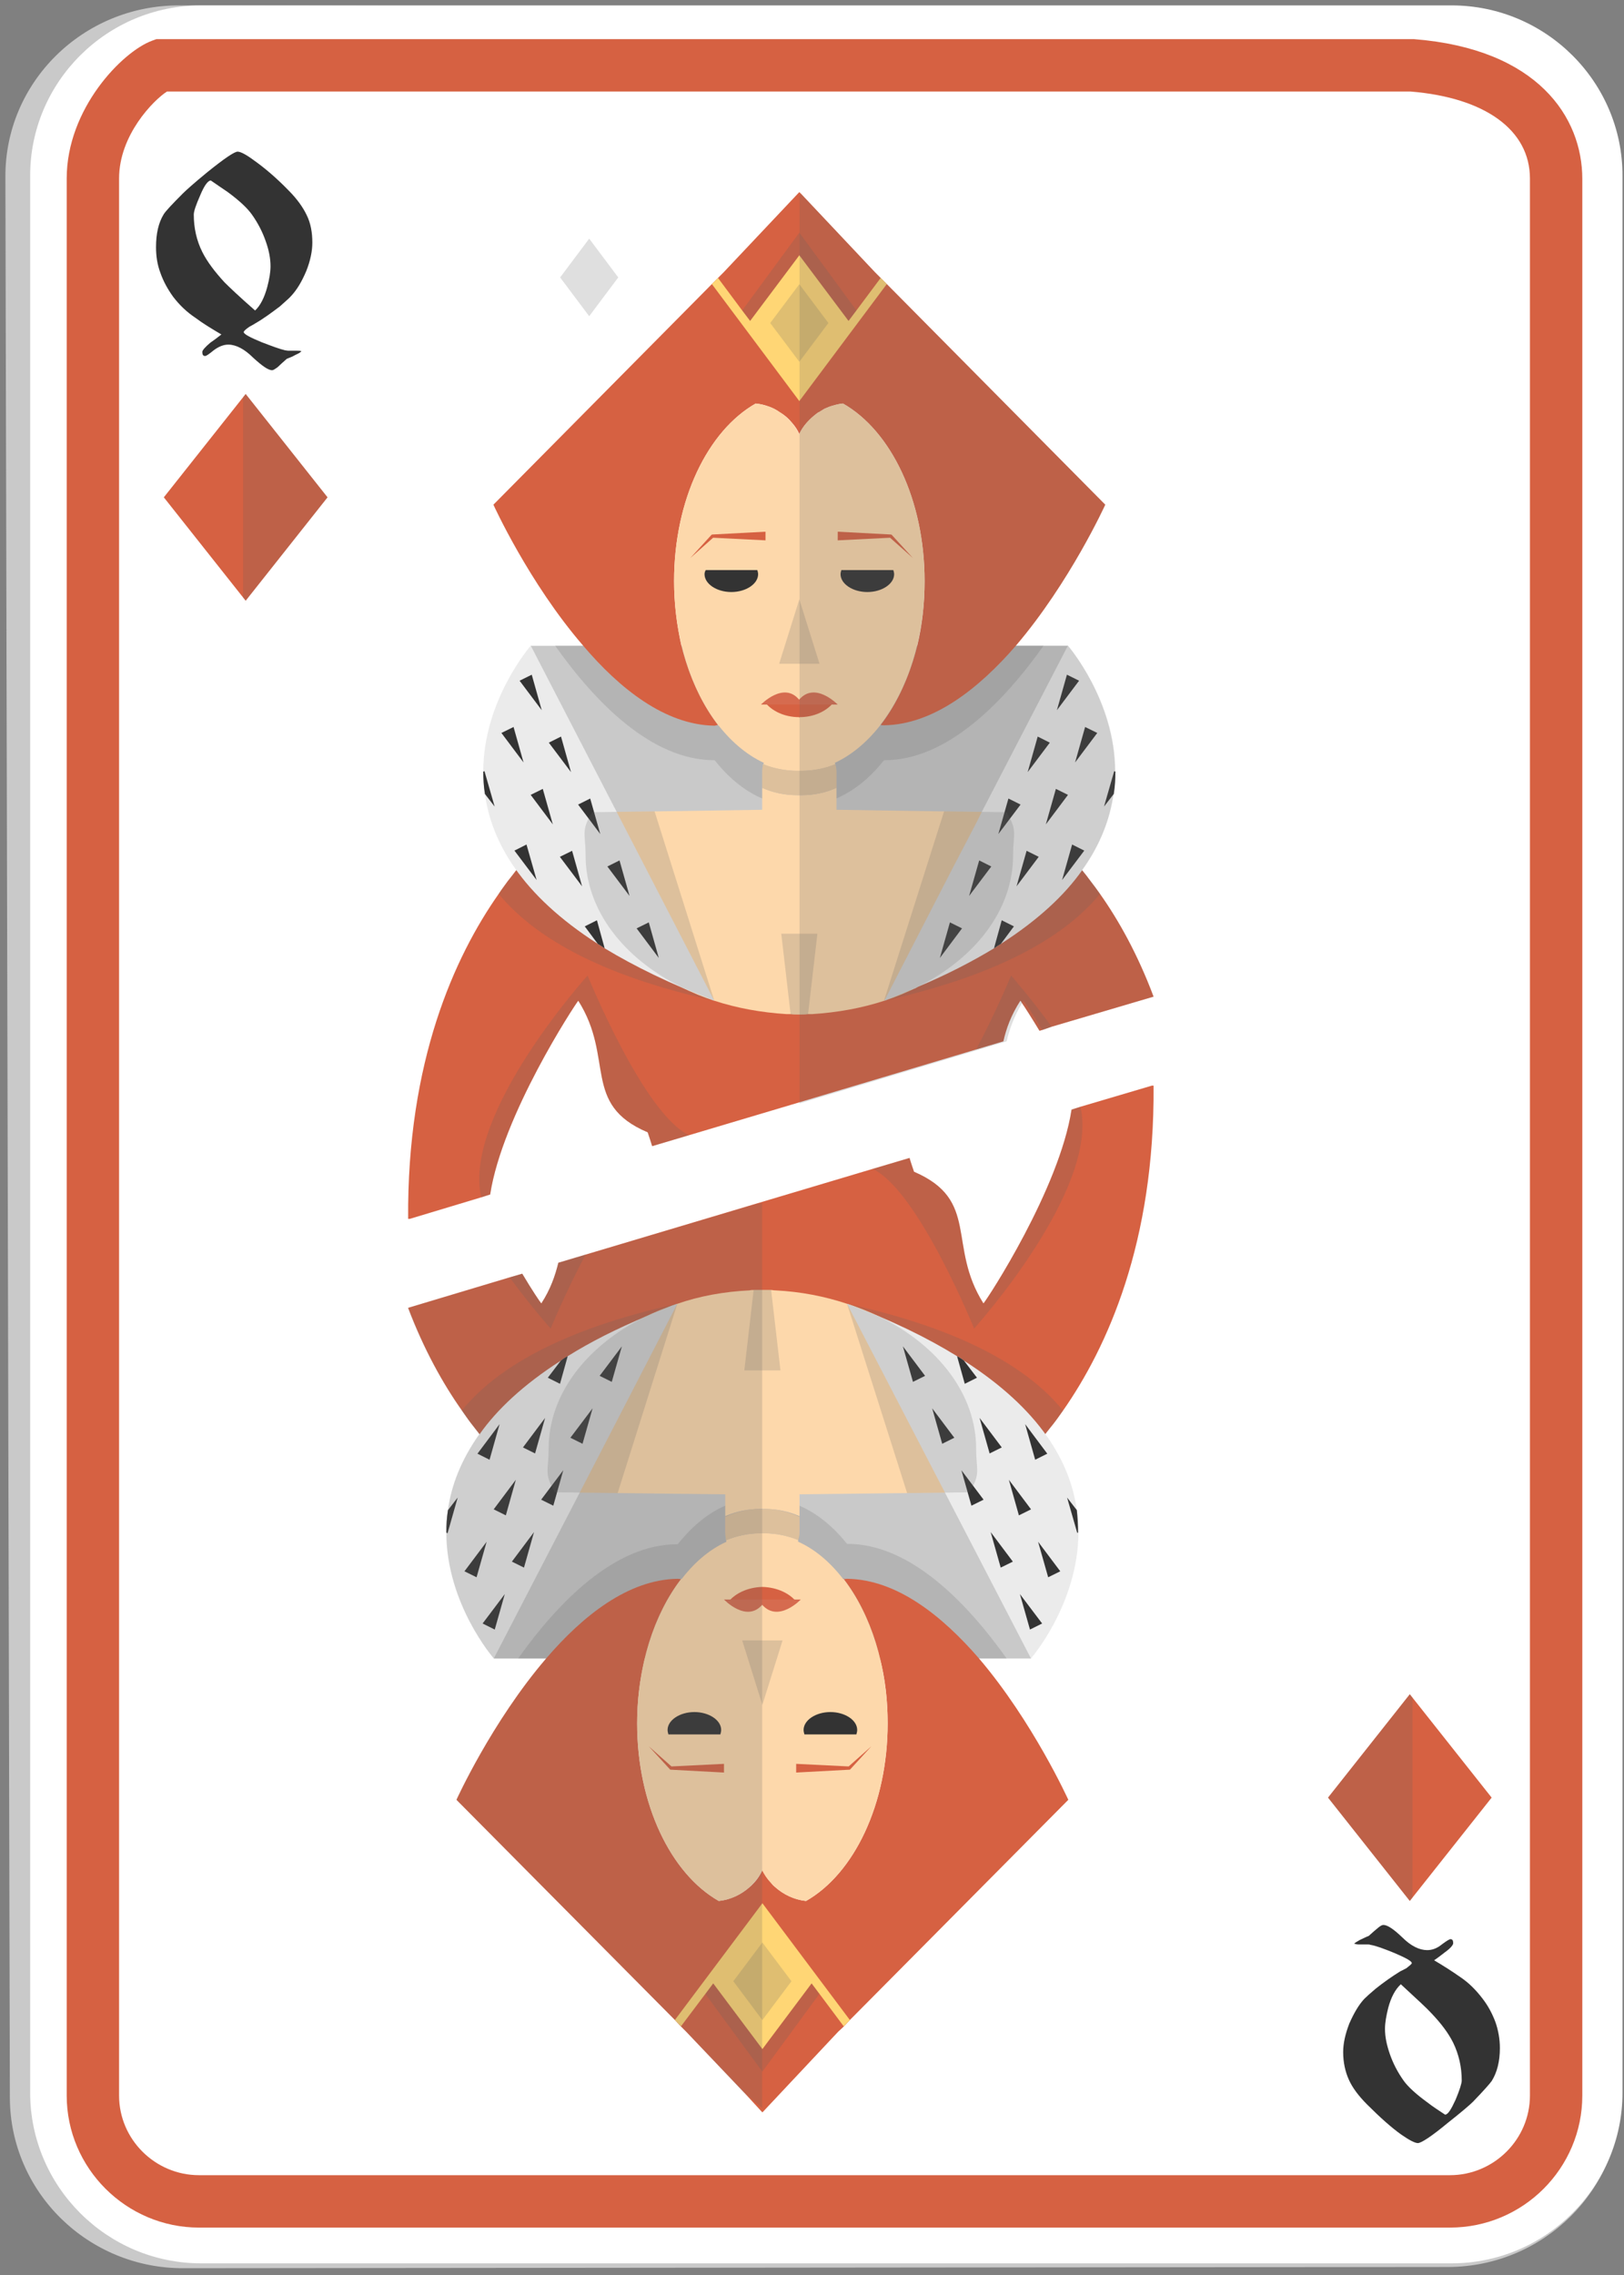<?xml version="1.0"?>
<svg width="40" height="56" xmlns="http://www.w3.org/2000/svg" xmlns:svg="http://www.w3.org/2000/svg" enable-background="new 0 0 450 450" version="1.1" xml:space="preserve">
 <rect width="100%" height="100%" fill="#808080" stroke="none"/>
 <g class="layer">
  <title>Layer 1</title>
  <g id="svg_1" transform="translate(-18.758) translate(9.351, -121.147)">
   <g id="svg_2">
    <path d="m13.93,176.98c-2.35,0.01 -4.27,-1.87 -4.28,-4.19l-0.11,-47.29c-0.01,-2.33 1.91,-4.22 4.27,-4.22l31.25,0.06c2.35,0 4.27,1.9 4.27,4.22l0,47.2c0,2.3 -1.91,4.18 -4.25,4.19l-31.15,0.03z" fill="#C9C9C9" id="svg_3"/>
    <path d="m14.36,176.86c-2.32,0 -4.21,-1.89 -4.21,-4.2l0,-47.19c0,-2.31 1.89,-4.19 4.21,-4.19l30.8,0c2.32,0 4.21,1.88 4.21,4.19l0,47.19c0,2.31 -1.89,4.2 -4.21,4.2l-30.8,0z" fill="#FFFFFF" id="svg_4"/>
    <g id="svg_5">
     <path d="m45.12,175.98l-30.81,0c-1.79,0 -3.26,-1.46 -3.26,-3.25l0,-47.19c0,-1.72 1.37,-3.12 2.1,-3.39l0.11,-0.04l30.97,0c3.06,0.24 4.15,1.93 4.15,3.44l0,47.18c0,1.79 -1.46,3.25 -3.26,3.25zm-31.6,-52.58c-0.33,0.21 -1.18,1.07 -1.18,2.14l0,47.19c0,1.08 0.89,1.96 1.97,1.96l30.81,0c1.08,0 1.97,-0.88 1.97,-1.96l0,-47.19c0,-1.19 -1.1,-1.99 -2.94,-2.14l-30.63,0z" fill="#D66142" id="svg_6"/>
    </g>
    <g id="svg_7">
     <polygon fill="#D66142" id="svg_8" points="15.458,135.934 13.442,133.389 15.458,130.845 17.474,133.389    "/>
     <polygon fill="#616161" id="svg_9" opacity="0.2" points="15.458,130.845 15.394,130.927 15.394,135.852 15.458,135.934      17.474,133.389    "/>
    </g>
    <g id="svg_10">
     <path d="m17.1,127.12c0,0.21 -0.05,0.45 -0.15,0.7c-0.11,0.26 -0.23,0.46 -0.37,0.61c-0.05,0.06 -0.15,0.14 -0.28,0.26c-0.2,0.15 -0.4,0.3 -0.61,0.42c-0.06,0.04 -0.11,0.06 -0.14,0.08c-0.09,0.06 -0.14,0.11 -0.14,0.13c0,0.05 0.15,0.13 0.44,0.25c0.26,0.1 0.45,0.17 0.58,0.2c0.02,0 0.05,0.01 0.09,0.01l0.11,0c0.03,0 0.06,0 0.1,0c0.03,0 0.07,0 0.1,0.01c-0.02,0.03 -0.07,0.06 -0.14,0.09c-0.07,0.04 -0.14,0.07 -0.22,0.1c-0.1,0.09 -0.18,0.16 -0.23,0.21c-0.06,0.04 -0.1,0.07 -0.13,0.07c-0.1,0 -0.25,-0.11 -0.47,-0.31c-0.21,-0.21 -0.42,-0.32 -0.61,-0.32c-0.12,0 -0.24,0.05 -0.36,0.14c-0.11,0.09 -0.18,0.14 -0.21,0.14c-0.05,0 -0.07,-0.03 -0.07,-0.1c0,-0.04 0.07,-0.12 0.2,-0.23c0.09,-0.06 0.18,-0.13 0.27,-0.2c-0.22,-0.13 -0.44,-0.26 -0.64,-0.41c-0.21,-0.14 -0.39,-0.31 -0.55,-0.52c-0.13,-0.18 -0.24,-0.38 -0.31,-0.58c-0.08,-0.21 -0.11,-0.42 -0.11,-0.64c0,-0.33 0.06,-0.6 0.19,-0.81c0.05,-0.08 0.21,-0.25 0.47,-0.51c0.08,-0.08 0.28,-0.26 0.61,-0.53c0.41,-0.33 0.66,-0.5 0.74,-0.5c0.07,0 0.21,0.07 0.41,0.22c0.24,0.17 0.53,0.41 0.85,0.74c0.2,0.2 0.35,0.41 0.44,0.6c0.1,0.2 0.14,0.43 0.14,0.68zm-1.03,0.58c0,-0.19 -0.04,-0.4 -0.12,-0.62c-0.08,-0.23 -0.19,-0.44 -0.33,-0.64c-0.11,-0.16 -0.31,-0.35 -0.61,-0.57c-0.1,-0.07 -0.24,-0.16 -0.41,-0.28c-0.07,0 -0.16,0.12 -0.26,0.36c-0.11,0.25 -0.16,0.4 -0.16,0.48c0,0.33 0.07,0.64 0.21,0.92c0.12,0.24 0.31,0.49 0.55,0.75c0.1,0.1 0.35,0.34 0.75,0.69c0.13,-0.12 0.23,-0.32 0.3,-0.58c0.05,-0.19 0.08,-0.36 0.08,-0.51z" fill="#333333" id="svg_11"/>
    </g>
    <g id="svg_12">
     <polygon fill="#D66142" id="svg_13" points="44.131,162.851 46.147,165.396 44.131,167.94 42.117,165.396    "/>
     <polygon fill="#616161" id="svg_14" opacity="0.2" points="44.131,167.94 44.197,167.859 44.197,162.933 44.131,162.851 42.117,165.396         "/>
    </g>
    <g id="svg_15">
     <path d="m42.49,171.66c0,-0.21 0.05,-0.44 0.15,-0.7c0.11,-0.25 0.23,-0.46 0.37,-0.61c0.06,-0.06 0.15,-0.14 0.28,-0.25c0.2,-0.16 0.4,-0.3 0.61,-0.43c0.07,-0.03 0.11,-0.06 0.14,-0.07c0.09,-0.07 0.14,-0.11 0.14,-0.13c0,-0.05 -0.15,-0.13 -0.43,-0.25c-0.27,-0.11 -0.46,-0.18 -0.59,-0.2c-0.02,-0.01 -0.05,-0.01 -0.09,-0.01l-0.11,0c-0.03,0 -0.06,0 -0.1,0c-0.03,0 -0.07,-0.01 -0.1,-0.02c0.02,-0.02 0.07,-0.05 0.14,-0.09c0.07,-0.03 0.14,-0.07 0.22,-0.1c0.1,-0.09 0.18,-0.16 0.23,-0.2c0.06,-0.05 0.1,-0.07 0.13,-0.07c0.1,0 0.25,0.1 0.47,0.31c0.21,0.21 0.42,0.31 0.61,0.31c0.13,0 0.25,-0.05 0.36,-0.14c0.12,-0.09 0.19,-0.13 0.21,-0.13c0.05,0 0.07,0.03 0.07,0.1c0,0.04 -0.06,0.12 -0.2,0.22c-0.09,0.07 -0.18,0.14 -0.27,0.2c0.22,0.13 0.44,0.27 0.64,0.41c0.21,0.14 0.39,0.32 0.55,0.53c0.14,0.18 0.24,0.37 0.32,0.58c0.07,0.2 0.11,0.42 0.11,0.64c0,0.33 -0.07,0.6 -0.2,0.81c-0.05,0.07 -0.2,0.24 -0.46,0.51c-0.08,0.08 -0.29,0.26 -0.62,0.52c-0.41,0.34 -0.66,0.5 -0.74,0.5c-0.07,0 -0.21,-0.07 -0.41,-0.21c-0.24,-0.17 -0.52,-0.42 -0.84,-0.74c-0.21,-0.21 -0.36,-0.41 -0.45,-0.61c-0.09,-0.2 -0.14,-0.43 -0.14,-0.68zm1.03,-0.57c0,0.19 0.04,0.39 0.12,0.62c0.08,0.23 0.19,0.44 0.33,0.64c0.11,0.16 0.32,0.35 0.61,0.56c0.1,0.08 0.24,0.17 0.42,0.29c0.07,0 0.15,-0.13 0.26,-0.37c0.1,-0.24 0.15,-0.4 0.15,-0.47c0,-0.33 -0.07,-0.64 -0.21,-0.93c-0.12,-0.24 -0.3,-0.48 -0.55,-0.74c-0.1,-0.11 -0.35,-0.34 -0.74,-0.7c-0.14,0.13 -0.24,0.32 -0.31,0.58c-0.05,0.2 -0.08,0.37 -0.08,0.52z" fill="#333333" id="svg_16"/>
    </g>
   </g>
   <g id="svg_17">
    <g id="svg_18">
     <g id="svg_19">
      <g id="svg_20">
       <polygon fill="#C9C9C9" id="svg_21" points="35.712,137.043 35.652,137.883 35.613,138.395 35.458,140.587 35.418,141.102        35.371,141.802 35.371,141.806 35.323,142.451 34.823,142.462 34.586,142.466 34.097,142.478 33.818,142.483 33.48,142.49        32.882,142.502 32.218,142.517 29.098,142.583 29.092,142.583 25.972,142.517 25.308,142.502 24.709,142.49 24.372,142.483        24.093,142.478 23.848,142.473 23.602,142.466 23.366,142.462 22.867,142.451 22.819,141.806 22.819,141.802 22.771,141.102        22.732,140.587 22.576,138.395 22.538,137.883 22.478,137.043      "/>
       <path d="m35.11,137.04c-0.99,1.4 -2.38,2.82 -3.92,2.82l-0.01,0c-0.34,0.43 -0.73,0.75 -1.17,0.94c-0.27,0.12 -0.56,0.18 -0.86,0.18c-0.01,0 -0.04,0 -0.05,-0.01c-0.01,0 -0.01,0 -0.01,0l0,-3.93l6.02,0z" fill="#616161" id="svg_22" opacity="0.2"/>
       <g id="svg_23">
        <path d="m37.82,145.68l-2.51,0.74l-0.23,0.08l-0.07,0.02c-0.2,-0.33 -0.36,-0.58 -0.43,-0.68c-0.02,-0.04 -0.04,-0.06 -0.04,-0.06c-0.23,0.35 -0.35,0.69 -0.42,1l-0.67,0.2l-4.35,1.3l-2.72,0.81l-0.91,0.27c-0.03,-0.1 -0.07,-0.22 -0.11,-0.34c-1.63,-0.69 -0.81,-1.82 -1.71,-3.24c-0.09,0.11 -1.87,2.82 -2.17,4.77l-0.22,0.07l-1.76,0.53l-0.04,0c-0.03,-3.87 1.14,-6.45 2.23,-8c0.07,-0.11 0.15,-0.21 0.22,-0.31c0.08,-0.1 0.15,-0.19 0.21,-0.27l0.01,-0.01c0,0 0,0 0,0c0.05,-0.06 0.11,-0.13 0.16,-0.19c0.05,-0.06 0.11,-0.12 0.16,-0.18c0.13,-0.15 0.25,-0.27 0.37,-0.39l0,0l0,0c0.03,-0.02 0.06,-0.05 0.08,-0.08c0.03,-0.03 0.06,-0.05 0.08,-0.07c0.03,-0.03 0.06,-0.05 0.08,-0.07c0.05,-0.05 0.09,-0.09 0.13,-0.12c0.18,-0.15 0.28,-0.22 0.28,-0.22l0.41,0.1l0.07,0.02l0.16,0.04l0.05,0.01l0.57,-0.02l0.87,-0.04l3.49,-0.14l0.01,0l3.48,0.14l0.88,0.04l0.57,0.02l0.04,-0.01l0.16,-0.04l0.08,-0.02l0.4,-0.1c0,0 0.11,0.07 0.28,0.22c0.04,0.03 0.09,0.07 0.13,0.12c0.03,0.02 0.06,0.04 0.08,0.07c0.03,0.02 0.05,0.04 0.08,0.07c0.03,0.03 0.05,0.06 0.08,0.08l0.01,0c0.02,0.03 0.05,0.05 0.08,0.09c0.03,0.03 0.06,0.06 0.09,0.09c0.07,0.07 0.13,0.14 0.2,0.21c0.04,0.05 0.09,0.1 0.13,0.15c0.01,0.01 0.01,0.02 0.02,0.03c0.06,0.06 0.11,0.13 0.17,0.19c0,0 0,0 0,0l0,0.01c0.07,0.08 0.14,0.17 0.21,0.27c0.08,0.1 0.15,0.2 0.23,0.31c0.46,0.65 0.93,1.49 1.32,2.53z" fill="#D66142" id="svg_24"/>
        <path d="m29.09,144.04l0.58,0l-0.26,2.07c-0.1,0 -0.21,0.01 -0.32,0.01l0,-2.08z" fill="#616161" id="svg_25" opacity="0.2"/>
       </g>
       <g id="svg_26">
        <g id="svg_27">
         <path d="m29.1,137.04l-6.02,0c0.99,1.4 2.38,2.82 3.92,2.82l0.01,0c0.55,0.7 1.25,1.12 2.02,1.12c0.03,0 0.05,0 0.07,0l0,-3.94z" fill="#616161" id="svg_28" opacity="0.2"/>
         <path d="m29.1,144.04l-0.58,0l0.26,2.07c0.11,0 0.21,0.01 0.32,0.01l0,-2.08z" fill="#616161" id="svg_29" opacity="0.2"/>
        </g>
        <path d="m27,145.78c-2.91,-0.64 -4.49,-1.63 -5.31,-2.63c0.6,-0.87 1.18,-1.41 1.5,-1.69l3.81,4.32z" fill="#616161" id="svg_30" opacity="0.2"/>
        <g id="svg_31">
         <path d="m29.1,140.12c-0.02,0 -0.05,0 -0.06,0c-0.29,0 -0.57,-0.06 -0.84,-0.16c-0.01,0.06 -0.02,0.13 -0.02,0.21l0,0.37c0.27,0.12 0.56,0.18 0.86,0.18c0.02,0 0.04,0 0.06,0l0,-0.6z" fill="#FDD8AB" id="svg_32"/>
         <path d="m29.1,139.28c-0.01,0 -0.02,0 -0.03,0c-0.42,0 -0.77,0.29 -0.86,0.68c0.26,0.11 0.54,0.16 0.83,0.16c0.02,0 0.04,0 0.06,0l0,-0.84z" fill="#FDD8AB" id="svg_33"/>
        </g>
        <path d="m34.2,141.14l-1.54,-0.02l-2.65,-0.04l0,-0.54c-0.27,0.12 -0.56,0.18 -0.85,0.18c-0.02,0 -0.04,0 -0.06,0l0,0c0,0 0,0 -0.01,0l0,0l0,0c-0.02,0 -0.04,0 -0.05,0c-0.3,0 -0.59,-0.06 -0.86,-0.18l0,0.54l-2.65,0.04l-1.54,0.02c-0.28,0.47 -0.16,0.52 -0.16,1.06c0,1.35 0.94,2.54 2.35,3.24c0.01,0.01 0.01,0.01 0.02,0.01c0.25,0.13 0.52,0.24 0.8,0.33c0.55,0.18 1.15,0.29 1.78,0.33c0.03,0 0.07,0 0.1,0c0.07,0.01 0.14,0.01 0.21,0.01l0,0l0.01,0c0,0 0,0 0,0l0,0c0.07,0 0.14,0 0.21,-0.01c0.03,0 0.07,0 0.1,0c0.63,-0.04 1.23,-0.15 1.78,-0.33c0.28,-0.09 0.55,-0.2 0.8,-0.33c0.01,0 0.01,0 0.02,-0.01c1.42,-0.7 2.35,-1.89 2.35,-3.24c0,-0.54 0.12,-0.59 -0.16,-1.06z" fill="#FDD8AB" id="svg_34"/>
        <path d="m29.09,140.12c0.02,0 0.04,0 0.07,0c0.28,0 0.56,-0.06 0.82,-0.16c0.02,0.06 0.03,0.13 0.03,0.21l0,0.37c-0.27,0.12 -0.56,0.18 -0.86,0.18c-0.02,0 -0.04,0 -0.06,0l0,-0.6z" fill="#FDD8AB" id="svg_35"/>
        <path d="m29.09,139.28c0.01,0 0.02,0 0.03,0c0.42,0 0.77,0.29 0.86,0.68c-0.26,0.11 -0.54,0.16 -0.82,0.16c-0.03,0 -0.05,0 -0.07,0l0,-0.84z" fill="#FDD8AB" id="svg_36"/>
       </g>
       <path d="m36.5,143.15c-0.82,1 -2.4,1.98 -5.31,2.63l1.58,-1.79l0.09,-0.11l1.24,-1.4l0.26,-0.3l0.63,-0.72c0.05,0.03 0.09,0.07 0.14,0.12c0.02,0.02 0.05,0.04 0.07,0.07c0.03,0.02 0.06,0.04 0.08,0.07c0.03,0.03 0.06,0.05 0.09,0.08l0,0l0,0.01c0.03,0.02 0.06,0.05 0.08,0.08c0.04,0.03 0.07,0.06 0.1,0.09c0.06,0.07 0.13,0.14 0.19,0.21c0.05,0.05 0.09,0.1 0.13,0.15c0.01,0.01 0.02,0.02 0.03,0.03c0.05,0.06 0.11,0.12 0.16,0.19c0,0 0,0 0,0.01l0.01,0l0,0c0.06,0.08 0.13,0.18 0.21,0.27c0.07,0.1 0.15,0.2 0.22,0.31z" fill="#616161" id="svg_37" opacity="0.2"/>
       <path d="m36.88,140.14c0,0.18 -0.01,0.36 -0.04,0.55c-0.09,0.6 -0.32,1.23 -0.78,1.87l0,0.01c-0.43,0.61 -1.08,1.22 -2,1.81c-0.05,0.03 -0.11,0.07 -0.17,0.11c-0.53,0.32 -1.16,0.65 -1.88,0.95c-0.02,0.01 -0.03,0.02 -0.05,0.03c-0.01,0 -0.02,0.01 -0.03,0.01c-0.05,0.02 -0.09,0.04 -0.13,0.05c-0.13,0.06 -0.27,0.11 -0.41,0.17c-0.06,0.02 -0.13,0.05 -0.2,0.08l1.69,-3.28l0.58,-1.11l0.13,-0.26l2.12,-4.09c0,0 1.17,1.34 1.17,3.1z" fill="#EBEBEB" id="svg_38"/>
       <path d="m27,145.78c-1.08,-0.41 -1.97,-0.85 -2.7,-1.29c-0.06,-0.04 -0.12,-0.08 -0.17,-0.11c-1.89,-1.21 -2.62,-2.52 -2.78,-3.69c-0.03,-0.19 -0.04,-0.37 -0.04,-0.55c0,-1.76 1.17,-3.1 1.17,-3.1l4.52,8.74z" fill="#EBEBEB" id="svg_39"/>
       <path d="m26.38,149.09l-0.91,0.27c-0.03,-0.1 -0.07,-0.22 -0.11,-0.34c-1.63,-0.69 -0.81,-1.82 -1.71,-3.24c-0.1,0.11 -1.87,2.82 -2.17,4.77l-0.22,0.07c-0.47,-2.04 2.62,-5.46 2.62,-5.46s1.38,3.41 2.5,3.93z" fill="#616161" id="svg_40" opacity="0.2"/>
       <path d="m35.31,146.42l-0.23,0.08l-0.07,0.02c-0.2,-0.33 -0.36,-0.58 -0.43,-0.68c-0.02,-0.04 -0.04,-0.06 -0.04,-0.07c-0.23,0.36 -0.35,0.7 -0.42,1.01l-0.67,0.2c0.5,-0.94 0.86,-1.82 0.86,-1.82s0.46,0.52 1,1.26z" fill="#616161" id="svg_41" opacity="0.2"/>
       <g id="svg_42">
        <polygon fill="#333333" id="svg_43" points="23.197,142.238 23.744,142.964 23.498,142.09       "/>
        <polygon fill="#333333" id="svg_44" points="25.087,143.999 25.633,144.727 25.387,143.852       "/>
        <polygon fill="#333333" id="svg_45" points="22.205,137.903 22.75,138.629 22.504,137.755       "/>
        <polygon fill="#333333" id="svg_46" points="22.925,139.428 23.471,140.153 23.225,139.278       "/>
        <polygon fill="#333333" id="svg_47" points="23.646,140.952 24.192,141.677 23.944,140.803       "/>
        <polygon fill="#333333" id="svg_48" points="24.367,142.476 24.913,143.201 24.666,142.327       "/>
        <path d="m24.3,144.49c-0.06,-0.04 -0.12,-0.08 -0.17,-0.11l-0.32,-0.43l0.3,-0.15l0.19,0.69z" fill="#333333" id="svg_49"/>
        <polygon fill="#333333" id="svg_50" points="21.757,139.189 22.302,139.915 22.056,139.042       "/>
        <polygon fill="#333333" id="svg_51" points="22.478,140.713 23.023,141.439 22.776,140.566       "/>
        <path d="m21.59,141l-0.24,-0.31c-0.03,-0.19 -0.04,-0.37 -0.04,-0.55l0.03,-0.01l0.25,0.87z" fill="#333333" id="svg_52"/>
        <polygon fill="#333333" id="svg_53" points="22.078,142.085 22.624,142.809 22.375,141.935       "/>
       </g>
       <g id="svg_54">
        <polygon fill="#333333" id="svg_55" points="34.991,142.238 34.445,142.964 34.693,142.09       "/>
        <polygon fill="#333333" id="svg_56" points="33.102,143.999 32.557,144.727 32.804,143.852       "/>
        <polygon fill="#333333" id="svg_57" points="35.985,137.903 35.439,138.629 35.686,137.755       "/>
        <polygon fill="#333333" id="svg_58" points="35.264,139.428 34.719,140.153 34.966,139.278       "/>
        <polygon fill="#333333" id="svg_59" points="34.544,140.952 33.997,141.677 34.245,140.803       "/>
        <polygon fill="#333333" id="svg_60" points="33.823,142.476 33.277,143.201 33.525,142.327       "/>
        <path d="m33.89,144.49c0.06,-0.04 0.12,-0.08 0.17,-0.11l0.32,-0.43l-0.3,-0.15l-0.19,0.69z" fill="#333333" id="svg_61"/>
        <polygon fill="#333333" id="svg_62" points="36.433,139.189 35.887,139.915 36.134,139.042       "/>
        <polygon fill="#333333" id="svg_63" points="35.712,140.713 35.167,141.439 35.414,140.566       "/>
        <path d="m36.88,140.14c0,0.18 -0.01,0.36 -0.04,0.55l-0.24,0.31l0.25,-0.87l0.03,0.01z" fill="#333333" id="svg_64"/>
        <polygon fill="#333333" id="svg_65" points="36.113,142.085 35.567,142.809 35.814,141.935       "/>
       </g>
      </g>
      <g id="svg_66">
       <path d="m36.63,133.57c0,0 -0.87,1.91 -2.2,3.47c-0.91,1.05 -2.03,1.94 -3.24,1.96l-0.01,0c-0.03,0 -0.06,0 -0.08,-0.01c0.4,-0.52 0.71,-1.19 0.9,-1.95c0.12,-0.5 0.18,-1.03 0.18,-1.59c0,-2 -0.83,-3.7 -2.01,-4.37c-0.06,0 -0.12,0.02 -0.17,0.03c-0.04,0.01 -0.07,0.02 -0.11,0.03c-0.02,0.01 -0.04,0.01 -0.06,0.02c-0.04,0.02 -0.08,0.03 -0.12,0.05c-0.01,0.01 -0.02,0.01 -0.03,0.02c-0.03,0.02 -0.06,0.04 -0.09,0.06c-0.01,0 -0.03,0.01 -0.03,0.01c-0.01,0.01 -0.02,0.01 -0.03,0.02c-0.09,0.07 -0.18,0.15 -0.26,0.24c-0.07,0.08 -0.13,0.17 -0.17,0.26l0,0.01l0,0c0,0 0,0 -0.01,0l0,-0.01c-0.04,-0.09 -0.1,-0.18 -0.17,-0.26c-0.09,-0.11 -0.19,-0.2 -0.32,-0.27c-0.07,-0.06 -0.16,-0.1 -0.24,-0.13c-0.11,-0.04 -0.22,-0.07 -0.34,-0.08c-1.18,0.67 -2.01,2.37 -2.01,4.37c0,0.56 0.07,1.1 0.18,1.59c0.19,0.76 0.5,1.43 0.9,1.95c-0.02,0.01 -0.05,0.01 -0.08,0.02l-0.01,0c-1.21,-0.02 -2.33,-0.91 -3.23,-1.97c-1.34,-1.55 -2.21,-3.47 -2.21,-3.47l5.38,-5.43l0.13,-0.13l0.02,-0.02l0.14,-0.14l1.86,-1.97l0,0l0.01,0l0,0l0,0l0.04,0.04l1.82,1.93l0.16,0.16l0.13,0.13l5.38,5.43z" fill="#D66142" id="svg_67"/>
       <g id="svg_68">
        <polygon fill="#616161" id="svg_69" opacity="0.2" points="29.097,130.762 30.541,128.842 29.097,126.876 29.097,126.869         29.094,126.873 29.093,126.869 29.093,126.876 27.649,128.842 29.093,130.762 29.093,130.768 29.094,130.766 29.097,130.768               "/>
        <polygon fill="#FFD675" id="svg_70" points="31.249,128.14 29.098,131.016 29.098,131.021 29.094,131.019 29.092,131.021         29.092,131.016 26.941,128.14 27.073,128.006 27.091,127.988 27.688,128.79 27.883,129.047 29.092,127.435 29.092,127.429         29.094,127.431 29.098,127.429 29.098,127.435 30.307,129.047 30.5,128.79 31.099,127.988 31.117,128.006       "/>
        <polygon fill="#616161" id="svg_71" opacity="0.2" points="29.097,130.05 29.811,129.098 29.097,128.145 29.097,128.14         29.094,128.142 29.093,128.14 29.093,128.145 28.378,129.098 29.093,130.05 29.093,130.056 29.094,130.054 29.097,130.056               "/>
        <polygon fill="#616161" id="svg_72" opacity="0.2" points="23.921,128.928 24.635,127.976 23.921,127.024 23.921,127.017         23.919,127.02 23.917,127.017 23.917,127.024 23.203,127.976 23.917,128.928 23.917,128.934 23.919,128.932 23.921,128.934               "/>
       </g>
       <path d="m30.17,131.08c-0.47,0.05 -0.87,0.34 -1.08,0.75c-0.2,-0.41 -0.6,-0.7 -1.07,-0.75c-1.18,0.67 -2.01,2.37 -2.01,4.37c0,1.42 0.42,2.68 1.08,3.54c0.01,0.01 0.01,0.01 0.01,0.02c0,0 0,0 0.01,0l0,0c0.34,0.43 0.74,0.76 1.19,0.95c0.25,0.1 0.52,0.16 0.79,0.16l0,0l0,0c0,0 0.01,0 0.01,0l0,0c0.27,0 0.54,-0.06 0.79,-0.16c0.45,-0.19 0.85,-0.52 1.19,-0.95l0,0c0,0 0,0 0,0c0.01,-0.01 0.01,-0.01 0.01,-0.02c0.67,-0.86 1.09,-2.12 1.09,-3.54c0,-2 -0.83,-3.7 -2.01,-4.37z" fill="#FDD8AB" id="svg_73"/>
       <g id="svg_74">
        <g id="svg_75">
         <path d="m26.79,135.18c-0.02,0.03 -0.03,0.07 -0.03,0.1c0,0.24 0.3,0.44 0.66,0.44c0.36,0 0.66,-0.2 0.66,-0.44c0,-0.03 -0.01,-0.07 -0.02,-0.1l-1.27,0z" fill="#333333" id="svg_76"/>
        </g>
        <g id="svg_77">
         <path d="m31.41,135.18c0.01,0.03 0.02,0.07 0.02,0.1c0,0.24 -0.3,0.44 -0.66,0.44c-0.36,0 -0.66,-0.2 -0.66,-0.44c0,-0.03 0.01,-0.07 0.02,-0.1l1.28,0z" fill="#333333" id="svg_78"/>
        </g>
        <g id="svg_79">
         <path d="m29.95,138.42l-0.85,0l-0.01,0l-0.85,0c0.17,0.23 0.49,0.38 0.85,0.38l0,0.01l0,0c0.01,0 0.01,0 0.01,0l0,-0.01c0.36,0 0.68,-0.15 0.85,-0.38z" fill="#D66142" id="svg_80"/>
         <path d="m29.09,138.37c-0.38,-0.46 -0.94,0.12 -0.94,0.12l0.94,0l0.01,0l0.94,0c0,0 -0.56,-0.58 -0.95,-0.12z" fill="#D66B4F" id="svg_81"/>
        </g>
        <polygon fill="#616161" id="svg_82" opacity="0.2" points="29.097,135.907 29.097,135.893 29.094,135.9 29.093,135.893         29.093,135.907 28.598,137.486 29.093,137.486 29.097,137.486 29.592,137.486       "/>
        <polygon fill="#D66142" id="svg_83" points="30.041,134.235 31.347,134.304 31.364,134.307 31.374,134.316 31.892,134.883         31.318,134.373 31.346,134.383 30.04,134.448       "/>
        <polygon fill="#D66142" id="svg_84" points="28.262,134.448 26.956,134.383 26.983,134.373 26.41,134.883 26.928,134.316         26.938,134.307 26.956,134.304 28.262,134.235       "/>
       </g>
      </g>
      <g id="svg_85">
       <path d="m27,145.78c-0.28,-0.11 -0.55,-0.22 -0.8,-0.33c-0.01,0 -0.01,0 -0.02,-0.01c-1.41,-0.7 -2.35,-1.89 -2.35,-3.24c0,-0.54 -0.12,-0.59 0.16,-1.06l1.54,-0.02l1.47,4.66z" fill="#616161" id="svg_86" opacity="0.2"/>
       <path d="m29.98,139.96c-0.26,0.1 -0.54,0.16 -0.82,0.16c-0.02,0 -0.04,0 -0.06,0l0,0c0,0 0,0 -0.01,0l0,0l0,0c-0.02,0 -0.04,0 -0.05,0c-0.29,0 -0.57,-0.06 -0.84,-0.16c-0.01,0.06 -0.02,0.13 -0.02,0.21l0,0.37c0.27,0.12 0.56,0.18 0.86,0.18c0.01,0 0.03,0 0.05,0c0.03,0 0.05,0 0.07,0c0.29,0 0.58,-0.06 0.85,-0.18l0,-0.37c0,-0.08 -0.01,-0.15 -0.03,-0.21z" fill="#616161" id="svg_87" opacity="0.2"/>
       <path d="m29.54,144.13l-0.44,0l-0.01,0l-0.44,0l0.23,1.98c0.07,0.01 0.14,0.01 0.21,0.01l0,0l0.01,0c0,0 0,0 0,0l0,0c0.07,0 0.14,0 0.21,-0.01l0.23,-1.98z" fill="#616161" id="svg_88" opacity="0.2"/>
       <path d="m31.18,145.78c0.29,-0.11 0.56,-0.22 0.81,-0.33c0.01,0 0.01,0 0.02,-0.01c1.41,-0.7 2.35,-1.89 2.35,-3.24c0,-0.54 0.12,-0.59 -0.16,-1.06l-1.54,-0.02l-1.48,4.66z" fill="#616161" id="svg_89" opacity="0.2"/>
      </g>
     </g>
     <path d="m37.82,145.68l-2.51,0.74l-0.23,0.08c-0.25,-0.42 -0.43,-0.69 -0.46,-0.72c-0.01,0.02 -0.03,0.04 -0.04,0.06c-0.2,0.33 -0.31,0.65 -0.38,0.94l-0.67,0.2l-4.43,1.33l0,-22.35l0.04,-0.04l1.82,1.93l0.16,0.16l0.13,0.13l5.38,5.43c0,0 -0.87,1.92 -2.21,3.47l1.29,0c0,0 1.16,1.34 1.16,3.1c0,0.18 -0.01,0.36 -0.04,0.55c-0.08,0.6 -0.31,1.24 -0.77,1.88l0,0c0.07,0.09 0.14,0.18 0.21,0.27c0.08,0.1 0.15,0.2 0.23,0.31c0.46,0.65 0.93,1.49 1.32,2.53z" fill="#616161" id="svg_90" opacity="0.2"/>
     <path d="m30,131.11c0.06,-0.02 0.11,-0.03 0.17,-0.03c-0.06,0 -0.12,0.01 -0.17,0.03z" fill="#616161" id="svg_91" opacity="0.2"/>
     <path d="m29.53,131.32c0.01,-0.01 0.02,-0.01 0.03,-0.02c-0.01,0.01 -0.02,0.01 -0.03,0.02z" fill="#616161" id="svg_92" opacity="0.2"/>
     <path d="m29.68,131.23c0.01,-0.01 0.02,-0.01 0.03,-0.02c-0.01,0.01 -0.02,0.01 -0.03,0.02z" fill="#616161" id="svg_93" opacity="0.2"/>
     <path d="m29.83,131.16c0.02,-0.01 0.04,-0.01 0.06,-0.02c-0.02,0.01 -0.04,0.01 -0.06,0.02z" fill="#616161" id="svg_94" opacity="0.2"/>
    </g>
    <g id="svg_95">
     <g id="svg_96">
      <g id="svg_97">
       <polygon fill="#C9C9C9" id="svg_98" points="34.802,161.971 21.569,161.971 21.628,161.13 21.667,160.619 21.823,158.429        21.862,157.911 21.909,157.212 21.909,157.211 21.958,156.561 22.457,156.553 22.693,156.547 22.938,156.54 23.181,156.537        23.462,156.532 23.8,156.522 24.398,156.51 25.063,156.498 28.182,156.434 28.188,156.434 31.309,156.498 31.972,156.51        32.568,156.522 32.906,156.532 33.187,156.537 33.433,156.54 33.678,156.547 33.912,156.553 34.41,156.561 34.458,157.212        34.509,157.911 34.545,158.429 34.704,160.619 34.742,161.139      "/>
       <path d="m28.19,158.04l0,3.93l-6.02,0c0.99,-1.39 2.38,-2.81 3.91,-2.81l0.02,0c0.34,-0.43 0.73,-0.76 1.17,-0.95c0.27,-0.11 0.56,-0.18 0.86,-0.18c0.01,0 0.03,0.01 0.05,0.01c0,0 0,0 0.01,0z" fill="#616161" id="svg_99" opacity="0.2"/>
       <g id="svg_100">
        <path d="m37.82,147.87c0.03,3.86 -1.14,6.44 -2.23,8c-0.05,0.07 -0.1,0.14 -0.15,0.21c-0.06,0.08 -0.12,0.16 -0.18,0.23c-0.04,0.05 -0.08,0.1 -0.11,0.14c-0.06,0.07 -0.11,0.13 -0.16,0.19l0,0c-0.06,0.07 -0.11,0.13 -0.16,0.18c-0.13,0.15 -0.26,0.28 -0.37,0.39c-0.15,0.14 -0.28,0.26 -0.38,0.34c-0.17,0.15 -0.28,0.22 -0.28,0.22l-0.4,-0.1l-0.07,-0.02l-0.01,0l-0.16,-0.04l-0.04,-0.01l-0.57,0.02l0,0l-0.87,0.04l-3.5,0.14l0,0l-3.49,-0.14l-0.87,-0.04l-0.57,-0.02l-0.05,0.01l0,0l-0.16,0.04l-0.07,0.02l-0.41,0.1c0,0 -0.1,-0.07 -0.28,-0.22c-0.04,-0.03 -0.08,-0.07 -0.13,-0.11c-0.01,-0.01 -0.03,-0.03 -0.04,-0.04c-0.06,-0.05 -0.13,-0.12 -0.2,-0.19c0,0 0,0 0,0l-0.09,-0.08c-0.06,-0.07 -0.12,-0.13 -0.19,-0.2c-0.03,-0.03 -0.06,-0.07 -0.09,-0.11c-0.04,-0.03 -0.07,-0.07 -0.11,-0.12c-0.01,-0.01 -0.03,-0.03 -0.05,-0.06c-0.05,-0.06 -0.11,-0.12 -0.16,-0.19c-0.07,-0.09 -0.14,-0.18 -0.22,-0.28c-0.07,-0.09 -0.14,-0.2 -0.22,-0.31c-0.46,-0.65 -0.93,-1.49 -1.32,-2.52l2.5,-0.75l0.31,-0.09c0.25,0.42 0.44,0.7 0.47,0.73c0.23,-0.35 0.34,-0.68 0.42,-1l0.67,-0.2l4.22,-1.26l2.85,-0.85l0.91,-0.27c0.03,0.11 0.07,0.22 0.11,0.34c1.63,0.7 0.81,1.82 1.71,3.24c0.1,-0.11 1.87,-2.82 2.17,-4.77l0.22,-0.07l1.76,-0.52l0.04,0z" fill="#D66142" id="svg_101"/>
        <path d="m28.19,154.98l-0.58,0l0.26,-2.07c0.1,-0.01 0.21,-0.01 0.32,-0.01l0,2.08z" fill="#616161" id="svg_102" opacity="0.2"/>
       </g>
       <g id="svg_103">
        <g id="svg_104">
         <path d="m28.18,161.97l6.02,0c-0.99,-1.39 -2.38,-2.82 -3.92,-2.82l-0.01,0c-0.55,-0.69 -1.25,-1.12 -2.03,-1.12c-0.02,0 -0.04,0.01 -0.06,0.01l0,3.93z" fill="#616161" id="svg_105" opacity="0.2"/>
         <path d="m28.18,154.98l0.58,0l-0.26,-2.07c-0.11,-0.01 -0.21,-0.01 -0.32,-0.01l0,2.08z" fill="#616161" id="svg_106" opacity="0.2"/>
        </g>
        <path d="m30.27,153.24c2.92,0.64 4.5,1.62 5.32,2.63c-0.6,0.86 -1.18,1.41 -1.51,1.68l-3.81,-4.31z" fill="#616161" id="svg_107" opacity="0.2"/>
        <g id="svg_108">
         <path d="m28.18,158.89c0.02,0 0.04,0 0.06,0c0.29,0 0.57,0.06 0.83,0.17c0.02,-0.07 0.03,-0.14 0.03,-0.21l0,-0.37c-0.27,-0.12 -0.56,-0.19 -0.86,-0.19c-0.02,0 -0.04,0.01 -0.06,0.01l0,0.59z" fill="#FDD8AB" id="svg_109"/>
         <path d="m28.18,159.73c0.01,0 0.02,0 0.03,0c0.42,0 0.77,-0.28 0.86,-0.67c-0.26,-0.11 -0.54,-0.17 -0.83,-0.17c-0.02,0 -0.04,0 -0.06,0l0,0.84z" fill="#FDD8AB" id="svg_110"/>
        </g>
        <path d="m23.07,157.88l1.55,0.02l2.65,0.03l0,0.54c0.27,-0.12 0.56,-0.18 0.86,-0.18c0.01,0 0.03,0 0.05,0l0,0c0,0 0,0 0,0c0.01,0 0.01,0 0.01,0l0,0c0.02,0 0.03,0 0.05,0c0.3,0 0.59,0.06 0.86,0.18l0,-0.54l2.65,-0.03l1.54,-0.02c0.27,-0.48 0.16,-0.52 0.16,-1.07c0,-1.34 -0.94,-2.53 -2.35,-3.24c-0.01,0 -0.01,-0.01 -0.02,-0.01c-0.26,-0.12 -0.52,-0.23 -0.81,-0.32c-0.54,-0.18 -1.14,-0.3 -1.77,-0.33c-0.04,0 -0.07,-0.01 -0.1,-0.01c-0.07,0 -0.14,0 -0.21,0l0,0c-0.01,0 -0.01,0 -0.01,0c0,0 0,0 0,0l0,0c-0.07,0 -0.14,0 -0.21,0c-0.03,0 -0.07,0 -0.1,0.01c-0.63,0.03 -1.23,0.14 -1.78,0.33c-0.28,0.09 -0.55,0.2 -0.8,0.32c-0.01,0 -0.01,0 -0.02,0.01c-1.42,0.71 -2.35,1.9 -2.35,3.24c0,0.55 -0.12,0.59 0.15,1.07z" fill="#FDD8AB" id="svg_111"/>
        <path d="m28.19,158.89c-0.02,0 -0.05,0 -0.07,0c-0.28,0 -0.56,0.06 -0.83,0.17c-0.01,-0.07 -0.02,-0.14 -0.02,-0.21l0,-0.37c0.27,-0.12 0.56,-0.19 0.85,-0.19c0.02,0 0.05,0.01 0.07,0.01l0,0.59z" fill="#FDD8AB" id="svg_112"/>
        <path d="m28.19,159.73c-0.01,0 -0.02,0 -0.03,0c-0.42,0 -0.77,-0.28 -0.87,-0.67c0.27,-0.11 0.55,-0.17 0.83,-0.17c0.03,0 0.05,0 0.07,0l0,0.84z" fill="#FDD8AB" id="svg_113"/>
       </g>
       <path d="m26.09,153.24l-1.57,1.79l-0.1,0.11l-1.24,1.4l-0.26,0.29l-0.64,0.73c-0.04,-0.04 -0.08,-0.08 -0.13,-0.12c-0.01,-0.01 -0.03,-0.02 -0.04,-0.03c-0.06,-0.06 -0.13,-0.13 -0.2,-0.2c0,0 0,0 0,0l0,0c-0.03,-0.02 -0.06,-0.05 -0.09,-0.08c-0.06,-0.06 -0.12,-0.13 -0.19,-0.2c-0.03,-0.03 -0.06,-0.07 -0.09,-0.1c-0.04,-0.04 -0.07,-0.08 -0.11,-0.12c-0.01,-0.02 -0.03,-0.04 -0.05,-0.06l0,0c-0.05,-0.07 -0.11,-0.13 -0.16,-0.2c-0.07,-0.09 -0.14,-0.18 -0.22,-0.28c-0.07,-0.09 -0.15,-0.2 -0.22,-0.3c0.82,-1.01 2.4,-1.99 5.31,-2.63z" fill="#616161" id="svg_114" opacity="0.2"/>
       <path d="m26.09,153.24l-1.69,3.27l-0.58,1.12l-0.13,0.25l-2.12,4.09c0,0 -1.16,-1.33 -1.17,-3.1c0,-0.18 0.01,-0.36 0.04,-0.55c0.08,-0.6 0.32,-1.23 0.78,-1.87c0.43,-0.61 1.08,-1.22 2,-1.81c0.05,-0.04 0.11,-0.07 0.17,-0.11c0.56,-0.35 1.21,-0.68 1.98,-1c0.15,-0.07 0.3,-0.13 0.46,-0.19c0.09,-0.04 0.17,-0.07 0.26,-0.1z" fill="#EBEBEB" id="svg_115"/>
       <path d="m30.27,153.24c1.09,0.4 1.98,0.84 2.71,1.29c0.06,0.03 0.12,0.07 0.17,0.11c1.89,1.21 2.62,2.51 2.78,3.68c0.03,0.19 0.04,0.37 0.04,0.55c-0.01,1.77 -1.17,3.1 -1.17,3.1l-4.53,-8.73z" fill="#EBEBEB" id="svg_116"/>
       <path d="m30.9,149.92l0.91,-0.27c0.03,0.11 0.07,0.22 0.11,0.34c1.63,0.7 0.81,1.82 1.71,3.25c0.1,-0.12 1.87,-2.82 2.17,-4.78l0.22,-0.07c0.47,2.04 -2.62,5.46 -2.62,5.46s-1.38,-3.41 -2.5,-3.93z" fill="#616161" id="svg_117" opacity="0.2"/>
       <path d="m23.83,152.03c-0.5,0.94 -0.86,1.82 -0.86,1.82s-0.46,-0.51 -1.01,-1.26l0.31,-0.09c0.25,0.42 0.44,0.7 0.47,0.74c0.23,-0.36 0.34,-0.69 0.42,-1.01l0.67,-0.2z" fill="#616161" id="svg_118" opacity="0.2"/>
       <g id="svg_119">
        <polygon fill="#333333" id="svg_120" points="34.081,156.776 33.535,156.05 33.782,156.924       "/>
        <polygon fill="#333333" id="svg_121" points="32.192,155.014 31.646,154.288 31.894,155.162       "/>
        <polygon fill="#333333" id="svg_122" points="35.075,161.11 34.528,160.386 34.776,161.259       "/>
        <polygon fill="#333333" id="svg_123" points="34.354,159.587 33.808,158.86 34.055,159.734       "/>
        <polygon fill="#333333" id="svg_124" points="33.633,158.062 33.087,157.337 33.334,158.21       "/>
        <polygon fill="#333333" id="svg_125" points="32.912,156.538 32.367,155.813 32.614,156.686       "/>
        <path d="m32.98,154.53c0.06,0.03 0.12,0.07 0.17,0.11l0.32,0.42l-0.3,0.15l-0.19,-0.68z" fill="#333333" id="svg_126"/>
        <polygon fill="#333333" id="svg_127" points="35.522,159.825 34.976,159.098 35.224,159.972       "/>
        <polygon fill="#333333" id="svg_128" points="34.802,158.3 34.256,157.573 34.503,158.448       "/>
        <path d="m35.69,158.01l0.24,0.31c0.02,0.19 0.03,0.37 0.03,0.55l-0.02,0.01l-0.25,-0.87z" fill="#333333" id="svg_129"/>
        <polygon fill="#333333" id="svg_130" points="35.202,156.93 34.657,156.203 34.904,157.079       "/>
       </g>
       <g id="svg_131">
        <polygon fill="#333333" id="svg_132" points="22.288,156.776 22.833,156.05 22.586,156.924       "/>
        <polygon fill="#333333" id="svg_133" points="24.177,155.014 24.724,154.288 24.475,155.162       "/>
        <polygon fill="#333333" id="svg_134" points="21.294,161.11 21.84,160.386 21.593,161.259       "/>
        <polygon fill="#333333" id="svg_135" points="22.015,159.587 22.56,158.86 22.313,159.734       "/>
        <polygon fill="#333333" id="svg_136" points="22.736,158.062 23.281,157.337 23.035,158.21       "/>
        <polygon fill="#333333" id="svg_137" points="23.456,156.538 24.003,155.813 23.755,156.686       "/>
        <path d="m23.39,154.53c-0.06,0.03 -0.12,0.07 -0.17,0.11l-0.32,0.42l0.3,0.15l0.19,-0.68z" fill="#333333" id="svg_138"/>
        <polygon fill="#333333" id="svg_139" points="20.847,159.825 21.393,159.098 21.145,159.972       "/>
        <polygon fill="#333333" id="svg_140" points="21.567,158.3 22.112,157.573 21.866,158.448       "/>
        <path d="m20.68,158.01l-0.25,0.88l-0.03,-0.02c0,-0.18 0.01,-0.36 0.04,-0.55l0.24,-0.31z" fill="#333333" id="svg_141"/>
        <polygon fill="#333333" id="svg_142" points="21.167,156.93 21.712,156.203 21.465,157.079       "/>
       </g>
      </g>
      <g id="svg_143">
       <path d="m26.19,160.01c-0.03,0 -0.09,0 -0.09,0c0.05,0 0.08,0 0.1,0c0,0 0,0 0,0l-0.01,0z" fill="#D66142" id="svg_144"/>
       <path d="m30.18,160c0.01,0.01 0.04,0.01 0.09,0.01c0,0 -0.06,0 -0.09,0c0,0 0,0 0,-0.01z" fill="#D66142" id="svg_145"/>
       <path d="m35.72,165.45l-5.38,5.42l-0.13,0.14l-0.02,0.02l-0.14,0.13l-1.86,1.98l0,0l-0.01,0l0,0l-0.45,-0.49l-1.42,-1.49l-0.13,-0.13l-0.02,-0.02l-0.13,-0.14l-5.38,-5.42c0,0 0.87,-1.92 2.21,-3.48c0.9,-1.05 2.02,-1.94 3.23,-1.96l0.01,0c0.03,0 0.06,0.01 0.08,0.01c-0.4,0.52 -0.71,1.19 -0.89,1.95c-0.12,0.5 -0.19,1.03 -0.19,1.6c0,1.99 0.83,3.7 2.01,4.37c0.29,-0.03 0.56,-0.16 0.77,-0.35c0.04,-0.03 0.08,-0.08 0.12,-0.12c0.07,-0.08 0.13,-0.17 0.18,-0.28l0,-0.01c0,0 0,0 0.01,0.01c0,0 0,0 0,-0.01l0,0.01c0.05,0.1 0.11,0.2 0.19,0.28c0.03,0.04 0.07,0.09 0.11,0.12c0.21,0.19 0.48,0.32 0.77,0.35c1.18,-0.67 2.01,-2.38 2.01,-4.37c0,-0.57 -0.06,-1.1 -0.19,-1.6c-0.18,-0.76 -0.49,-1.43 -0.89,-1.95c0.03,0 0.05,-0.01 0.08,-0.01l0.01,0c1.22,0.02 2.33,0.91 3.24,1.96c1.33,1.56 2.2,3.48 2.2,3.48z" fill="#D66142" id="svg_146"/>
       <g id="svg_147">
        <polygon fill="#616161" id="svg_148" opacity="0.2" points="28.182,168.252 26.738,170.172 28.182,172.138 28.182,172.145         28.185,172.142 28.187,172.145 28.187,172.138 29.63,170.172 28.187,168.252 28.187,168.246 28.185,168.249 28.182,168.246               "/>
        <polygon fill="#FFD675" id="svg_149" points="30.34,170.871 30.208,171.007 30.19,171.028 29.591,170.227 29.397,169.969         28.188,171.582 28.188,171.588 28.185,171.585 28.182,171.588 28.182,171.582 26.974,169.969 26.779,170.229 26.178,171.028         26.164,171.007 26.029,170.871 28.182,168 28.182,167.996 28.185,167.997 28.188,167.996 28.188,168       "/>
        <polygon fill="#616161" id="svg_150" opacity="0.2" points="28.182,168.965 27.469,169.916 28.182,170.869 28.182,170.874         28.185,170.871 28.187,170.874 28.187,170.869 28.901,169.916 28.187,168.965 28.187,168.958 28.185,168.961 28.182,168.958               "/>
       </g>
       <path d="m27.11,167.94c0.47,-0.05 0.87,-0.35 1.07,-0.75c0.21,0.4 0.61,0.7 1.08,0.75c1.18,-0.67 2.01,-2.38 2.01,-4.37c0,-1.42 -0.42,-2.69 -1.08,-3.55c-0.01,0 -0.01,-0.01 -0.02,-0.01l0,0l0,0c-0.34,-0.44 -0.74,-0.77 -1.19,-0.95c-0.25,-0.11 -0.52,-0.16 -0.79,-0.17l0,0c0,0 -0.01,0 -0.01,0c0,0 0,0 0,0l0,0c-0.27,0.01 -0.54,0.06 -0.79,0.17c-0.45,0.18 -0.85,0.51 -1.19,0.95l-0.01,0l0,0c0,0 0,0.01 -0.01,0.01c-0.66,0.86 -1.08,2.13 -1.08,3.55c0,1.99 0.83,3.7 2.01,4.37z" fill="#FDD8AB" id="svg_151"/>
       <g id="svg_152">
        <g id="svg_153">
         <path d="m30.5,163.84c0.01,-0.04 0.02,-0.07 0.02,-0.11c0,-0.24 -0.3,-0.44 -0.66,-0.44c-0.36,0 -0.66,0.2 -0.66,0.44c0,0.04 0.01,0.07 0.02,0.11l1.28,0z" fill="#333333" id="svg_154"/>
        </g>
        <g id="svg_155">
         <path d="m25.87,163.84c-0.01,-0.04 -0.02,-0.07 -0.02,-0.11c0,-0.24 0.3,-0.44 0.66,-0.44s0.66,0.2 0.66,0.44c0,0.04 -0.01,0.07 -0.02,0.11l-1.28,0z" fill="#333333" id="svg_156"/>
        </g>
        <g id="svg_157">
         <path d="m27.33,160.6l0.85,0l0.01,0l0.85,0c-0.17,-0.23 -0.49,-0.38 -0.85,-0.39l0,0c0,0 0,0 0,0c-0.01,0 -0.01,0 -0.01,0l0,0c-0.36,0.01 -0.68,0.16 -0.85,0.39z" fill="#D66142" id="svg_158"/>
         <path d="m28.18,160.65c0.4,0.45 0.95,-0.13 0.95,-0.13l-0.94,0l-0.01,0l-0.94,0c0,0 0.55,0.58 0.94,0.13z" fill="#D66B4F" id="svg_159"/>
        </g>
        <polygon fill="#616161" id="svg_160" opacity="0.2" points="28.182,163.105 28.182,163.121 28.185,163.113 28.187,163.121         28.187,163.105 28.682,161.527 28.187,161.527 28.182,161.527 27.688,161.527       "/>
        <polygon fill="#D66142" id="svg_161" points="27.239,164.779 25.934,164.709 25.915,164.708 25.905,164.697 25.387,164.133         25.96,164.641 25.934,164.629 27.239,164.565       "/>
        <polygon fill="#D66142" id="svg_162" points="29.017,164.565 30.323,164.629 30.296,164.641 30.869,164.133 30.352,164.697         30.341,164.708 30.324,164.709 29.017,164.779       "/>
       </g>
      </g>
      <g id="svg_163">
       <path d="m30.27,153.24c0.29,0.1 0.55,0.21 0.81,0.32c0.01,0 0.01,0 0.02,0.01c1.42,0.71 2.35,1.9 2.35,3.24c0,0.55 0.12,0.59 -0.16,1.07l-1.54,0.02l-1.48,-4.66z" fill="#616161" id="svg_164" opacity="0.2"/>
       <path d="m27.29,159.06c0.27,-0.11 0.55,-0.17 0.83,-0.17c0.02,0 0.04,0 0.06,0l0,0c0,0 0,0 0.01,0c0,0 0,0 0,0l0,0c0.02,0 0.04,0 0.06,0c0.28,0 0.56,0.06 0.83,0.17c0.01,-0.07 0.02,-0.14 0.02,-0.21l0,-0.38c-0.27,-0.11 -0.56,-0.18 -0.86,-0.18c-0.02,0 -0.03,0.01 -0.05,0.01c-0.02,0 -0.04,-0.01 -0.06,-0.01c-0.3,0 -0.59,0.07 -0.86,0.18l0,0.38c0,0.07 0.01,0.14 0.02,0.21z" fill="#616161" id="svg_165" opacity="0.2"/>
       <path d="m27.74,154.88l0.44,0l0.01,0l0.44,0l-0.23,-1.98c-0.07,0 -0.14,0 -0.21,0l0,0c0,0 -0.01,0 -0.01,0c0,0 0,0 0,0l0,0c-0.07,0 -0.14,0 -0.21,0l-0.23,1.98z" fill="#616161" id="svg_166" opacity="0.2"/>
       <path d="m26.09,153.24c-0.28,0.1 -0.55,0.21 -0.8,0.32c-0.01,0 -0.01,0 -0.02,0.01c-1.42,0.71 -2.35,1.9 -2.35,3.24c0,0.55 -0.12,0.59 0.15,1.07l1.55,0.02l1.47,-4.66z" fill="#616161" id="svg_167" opacity="0.2"/>
      </g>
     </g>
     <path d="m28.18,150.76l0,22.28l-0.46,-0.39l-1.41,-1.49l-0.13,-0.13l-0.02,-0.02l-0.13,-0.14l-5.38,-5.42c0,0 0.87,-1.92 2.21,-3.48l-1.29,0c0,0 -1.17,-1.33 -1.17,-3.1c0,-0.18 0.01,-0.36 0.04,-0.55c0.08,-0.6 0.32,-1.23 0.77,-1.87c-0.07,-0.09 -0.14,-0.18 -0.21,-0.28c-0.07,-0.09 -0.15,-0.2 -0.22,-0.3c-0.46,-0.66 -0.93,-1.49 -1.33,-2.53l2.51,-0.75l0.31,-0.09c0.25,0.42 0.44,0.7 0.47,0.74c0.22,-0.36 0.34,-0.69 0.42,-1.01l0.67,-0.2l4.21,-1.25l0.14,-0.02z" fill="#616161" id="svg_168" opacity="0.2"/>
    </g>
   </g>
  </g>
 </g>

</svg>